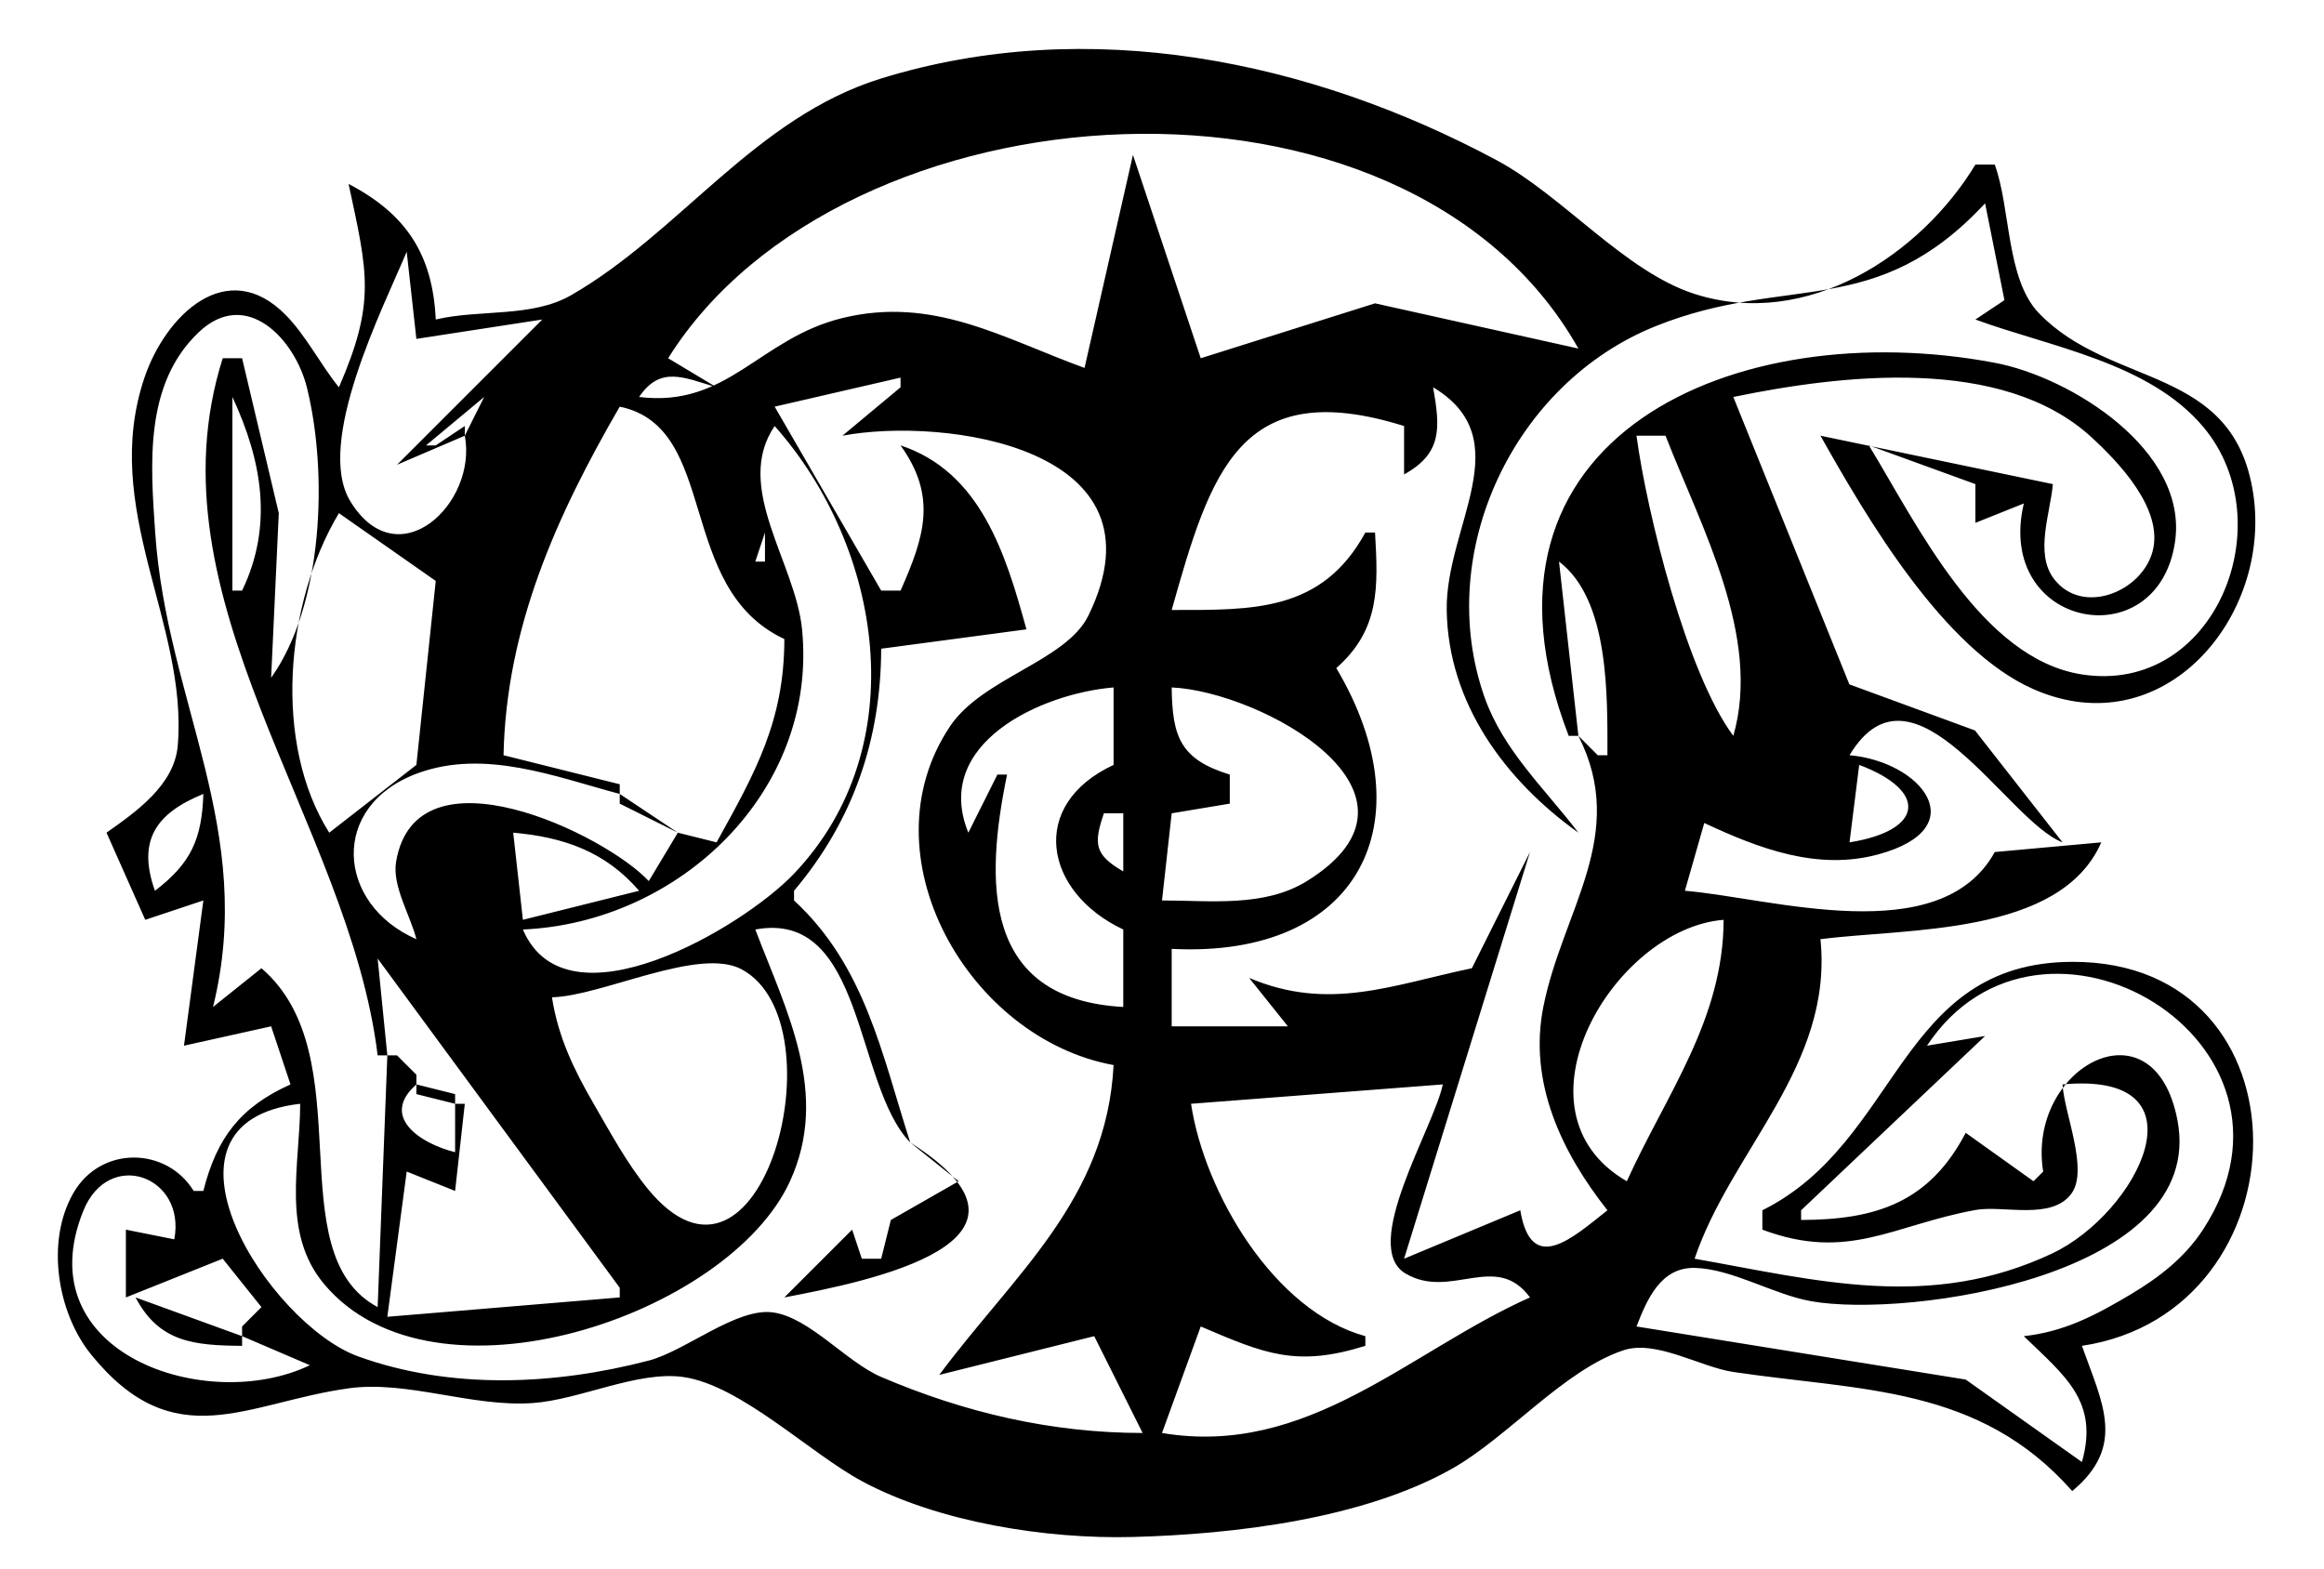 <?xml version="1.0" standalone="no"?>
<!DOCTYPE svg PUBLIC "-//W3C//DTD SVG 1.1//EN" "http://www.w3.org/Graphics/SVG/1.1/DTD/svg11.dtd">
<svg viewBox="0 0 240.0 162.0" xmlns="http://www.w3.org/2000/svg">
  <rect fill="#FFFFFF" height="162.0" width="240.0"/>
  <path d="M45 33C44.689 26.314 41.97 22.108 36 19C37.976 28.209 38.819 31.198 35 40C33.084 37.641 31.628 34.689 29.505 32.533C23.433 26.363 17.088 32.584 14.92 39C10.337 52.562 19.418 64.355 18.357 77C18.013 81.087 14.046 83.847 11 86L15 95L21 93L19 108L28 106L30 112C24.814 114.331 22.387 117.515 21 123L20 123C17.223 118.464 10.423 118.269 7.573 123.225C4.705 128.21 5.917 135.596 9.419 139.91C18.05 150.541 25.457 144.853 36 143.388C42.066 142.545 48.693 145.344 55 144.91C59.859 144.576 65.869 141.544 70.576 142.221C76.495 143.072 83.656 150.094 89 152.971C96.901 157.224 108.061 158.979 117 158.741C127.47 158.461 140.8 156.878 150 151.662C155.718 148.42 161.551 141.474 167.665 139.455C171.029 138.344 175.62 141.196 179 141.699C192.23 143.669 204.388 143.092 214 154C219.603 149.333 217.107 144.936 215 139C238.381 135.48 239.099 99.26 214 99.34C196.028 99.398 196.255 117.899 182 125L182 127C190.874 130.323 195.496 126.522 204 124.97C206.874 124.445 211.894 126.087 213.929 123.258C215.716 120.774 213.15 114.937 213 112C228.289 110.564 220.739 125.314 211.91 129.468C199.326 135.388 187.693 132.254 175 130C178.802 118.752 189.328 110.061 188 97C196.979 95.841 212.768 96.674 217 87L206 88C200.365 98.219 182.833 92.722 174 92L176 85C181.652 87.641 187.706 89.954 193.995 88.235C203.938 85.519 198.447 78.656 191 78C197.591 67.009 207.276 84.832 213 87L203.957 75.442L190.985 70.682L179 41C190.144 38.701 206.749 36.702 215.96 45.133C218.838 47.769 223.479 52.631 222.289 56.981C221.148 61.149 215.026 63.626 212.103 59.772C210.107 57.141 211.747 52.973 212 50L188 45C192.771 53.482 200.734 67.118 210.015 71.186C223.408 77.056 234.608 63.744 232.695 51C230.69 37.639 218.095 40.159 210.564 32.351C207.158 28.819 207.654 21.539 206 17L204 17C198.375 26.294 186.649 34.091 175 30.358C167.808 28.053 161.394 20.21 154.576 16.556C135.287 6.219 112.374 1.504 91 8.104C77.978 12.125 70.238 24.012 58.985 30.486C54.91 32.83 49.512 31.926 45 33M163 36L142 31.329L124 37L117 16L112 38C103.552 34.926 96.403 30.555 87 32.847C78.399 34.944 75.183 42.131 66 41C68.186 37.763 70.588 38.971 74 40L69 37C86.951 8.279 145.155 4.339 163 36M205 21L207 31L204 33C211.733 35.84 221.967 37.429 227.567 44.133C235.818 54.011 228.745 71.79 215 69.656C204.597 68.041 197.988 54.187 193 46L204 50L204 54L209 52C205.98 64.877 222.823 68.075 224.612 55.985C226.012 46.525 213.863 38.954 206 37.468C179.383 32.436 150.057 44.988 162 76L163 76L161 58C166.224 61.959 165.996 71.969 166 78L165 78L163 76C168.2 86.253 161.36 94.011 159.379 104C157.829 111.812 161.282 119.023 166 125C162.37 127.872 158.129 131.77 157 125L145 130L158 88L152 100C143.75 101.725 137.245 104.494 129 101L133 106L121 106L121 98C140.396 98.997 147.422 84.885 138 69C142.508 65.035 142.328 60.644 142 55L141 55C136.512 63.217 129.399 63 121 63C125.024 48.714 128.071 38.718 145 44L145 49C148.963 46.807 148.728 44.185 148 40C156.991 45.388 149.279 54.351 149.403 63.004C149.54 72.626 155.447 80.61 163 86C159.541 81.456 155.24 77.504 153.305 72C148.04 57.025 156.361 39.535 171 33.678C184.637 28.223 193.656 33.189 205 21M42 26L43 35L56 33L41 48L48 45L48 44L45 46L44 46L50 41L48 45C49.329 51.982 41.089 59.803 36.179 51.772C32.492 45.742 39.549 31.839 42 26M28 70L28.79 53L25 37L23 37C15.103 61.911 36.063 84.917 39 109L40 109L39 99L64 133L64 134L40 136L42 121L47 123L48 114L47 114L47 119C43.48 118.135 39.171 115.36 43 112L43 111L41 109L40 109L39 135C28.561 129.386 37.579 109.093 27 100L22 104C26.498 85.742 17.227 72.59 16.026 55C15.543 47.931 14.878 39.681 20.518 34.319C25.426 29.654 30.461 35.021 31.699 40.039C33.881 48.882 33.388 62.432 28 70M93 39L93 40L87 45C97.455 43.03 120.921 46.152 112.397 63.581C110.094 68.29 101.463 70.003 98.109 75.015C89.165 88.377 100.075 107.298 115 110C114.286 123.939 104.686 131.648 97 142L113 138L118 148C108.606 147.994 99.656 145.915 91 142.212C87.408 140.676 83.601 136.072 79.83 135.548C76.07 135.025 70.789 139.533 67 140.521C57.247 143.064 46.565 143.547 37 140.095C27.771 136.764 14.309 115.905 31 114C30.983 120.283 29.023 127.316 33.471 132.62C44.848 146.189 75.255 135.833 81.583 122C85.736 112.919 81.189 104.379 78 96C89.316 93.908 88.203 112.001 94 118C91.05 108.789 89.326 99.766 82 93L82 92C88.101 84.771 90.974 76.394 91 67L106 65C103.861 57.21 101.269 48.745 93 46C96.776 51.27 95.501 55.373 93 61L91 61L80 42L93 39M24 41C27.06 47.582 28.242 54.264 25 61L24 61L24 41M81 66C80.993 74.459 78.019 79.746 74 87L70 86L67 91C62.491 86.153 42.957 76.708 40.902 89.015C40.484 91.518 42.403 94.588 43 97C34.694 93.364 34.002 83.181 43.17 79.85C50.086 77.338 57.344 80.221 64 82L64 81L52 78C52.273 64.782 57.492 53.227 64 42C74.375 44.145 69.697 60.711 81 66M80 44C91.1 56.505 94.507 77.111 81.981 90.251C76.669 95.823 58.493 106.557 54 96C70.161 95.294 84.475 81.711 82.829 65C82.148 58.079 75.703 50.3 80 44M172 45C175.632 54.364 181.947 65.742 179 76C174.189 69.535 170.093 53.07 169 45L172 45M35 53L45 60L43 79L34 86C28.2 76.828 29.419 62.313 35 53M79 55L79 58L78 58L79 55M115 71L115 79C106.12 83.134 107.831 92.156 116 96L116 104C101.359 103.198 101.734 90.984 104 80L103 80L100 86C96.237 76.75 107.58 71.611 115 71M120 93L121 84L127 83L127 80C121.903 78.435 121.061 76.122 121 71C130.145 71.399 149.549 81.928 134.981 90.991C130.576 93.731 124.956 93 120 93M180 77L177 83L180 77M192 79C199.137 81.681 198.67 85.777 191 87L192 79M122 81L121 82L122 81M21 82C20.849 86.651 19.73 89.159 16 92C14.165 86.844 16.06 84.008 21 82M64 82L64 83L70 86L64 82M116 84L116 90C113.047 88.286 112.907 87.191 114 84L116 84M66 92L54 95L53 86C58.231 86.46 62.532 87.966 66 92M158 88L161 87L158 88M178 95C177.965 105.306 172.124 112.938 168 122C155.455 114.744 166.684 95.891 178 95M57 103C62.152 102.89 72.19 97.73 76.606 100.121C86.934 105.712 78.576 137.192 66.836 122.71C64.704 120.081 63.004 116.922 61.309 114C59.237 110.431 57.637 107.083 57 103M209 138C213.274 142.14 216.777 144.754 215 151L203 142.483L169 137C170.086 134.232 171.484 130.859 175.04 130.952C178.895 131.053 183.11 133.683 187 134.384C197.053 136.197 227.918 131.759 224.869 115.715C222.462 103.047 209.256 110.242 211 121L210 122L203 117C199.228 124.206 193.723 125.978 186 126L186 125L205 107L199 108C210.78 90.204 240.16 107.539 227.529 126.96C225.62 129.896 222.957 131.947 219.985 133.715C216.399 135.849 213.166 137.548 209 138M43 112L43 113L47 114L47 113L43 112M149 112C148.058 116.503 140.406 128.759 145.167 131.542C149.85 134.28 154.492 129.21 158 134C145.552 139.547 135.065 150.539 120 148L124 137C130.655 139.849 133.896 141.216 141 139L141 138C131.59 135.43 124.384 123.201 123 114L149 112M94 118L99 122L92 126L91 130L89 130L88 127L81 134C89.779 132.331 110.121 128.245 94 118M18 128L13 127L13 134L23 130L27 135L25 137L25 138L32 141C21.395 146.103 2.639 139.824 8.603 125.059C11.232 118.552 19.234 121.464 18 128M14 134C16.442 138.652 20.072 138.955 25 139L25 138z" fill="#000000" stroke="none"/>
</svg>
